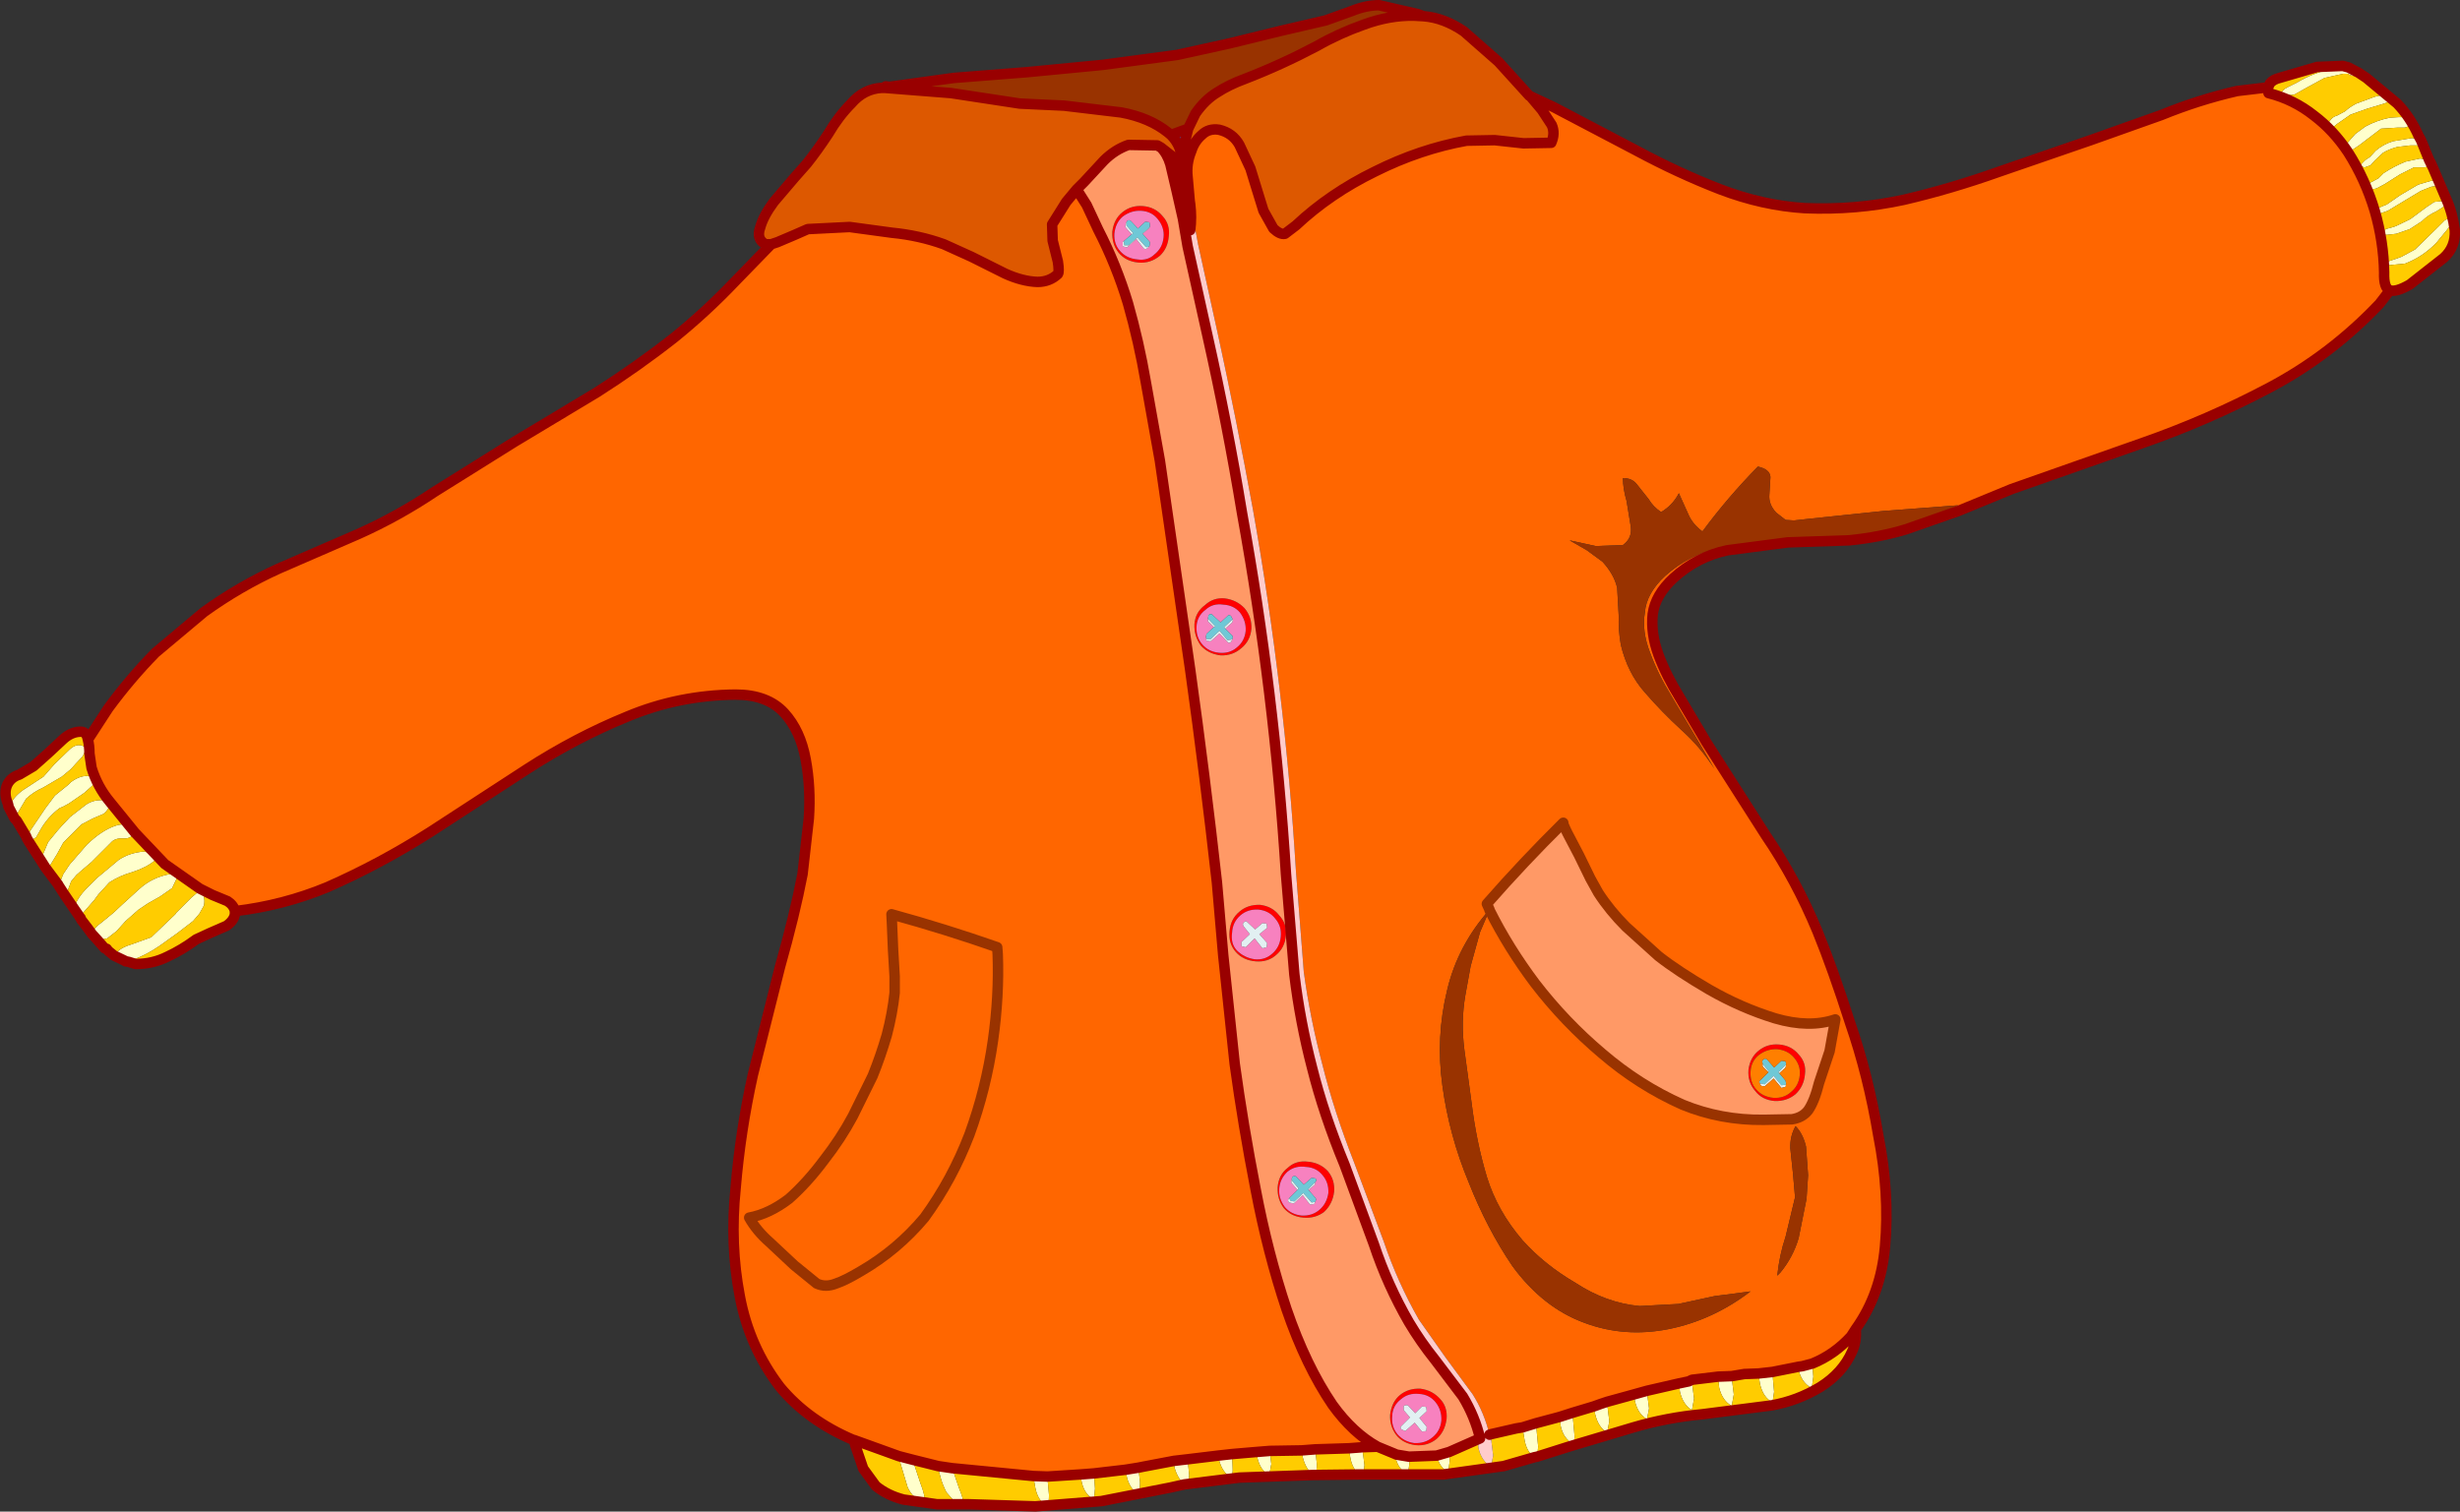 <?xml version="1.0" encoding="UTF-8" standalone="no"?>
<svg xmlns:xlink="http://www.w3.org/1999/xlink" height="144.5px" width="235.1px" xmlns="http://www.w3.org/2000/svg">
  <rect width="100%" height="100%" fill="#333333" stroke="none"/>
  <g transform="matrix(1.0, 0.0, 0.0, 1.0, 126.75, 68.05)">
    <path d="M18.75 68.4 L20.05 68.0 20.1 68.65 20.25 70.25 20.15 71.2 19.9 71.25 20.15 71.2 20.1 71.3 19.9 71.25 Q19.15 70.75 18.95 69.6 L18.75 68.4 M22.3 67.4 L23.55 67.0 23.55 67.25 23.7 68.9 Q23.8 69.65 23.55 69.95 22.65 69.45 22.4 68.25 L22.3 67.4 M25.55 66.4 L26.25 66.15 26.85 65.95 26.85 66.2 27.05 67.8 26.85 68.9 Q26.0 68.4 25.7 67.15 L25.55 66.4 M29.4 65.25 L30.65 64.9 30.65 65.0 30.85 66.6 30.65 67.6 Q29.8 67.15 29.5 65.9 L29.4 65.25 M33.7 64.2 L34.65 64.0 34.95 63.85 34.95 64.05 35.15 65.65 34.95 66.75 Q34.1 66.25 33.8 65.0 L33.7 64.2 M37.45 63.55 L38.75 63.5 38.75 63.65 38.95 65.25 38.75 66.35 Q37.85 65.85 37.55 64.6 L37.45 63.55 M41.3 63.25 L42.65 63.1 42.65 63.3 42.8 65.0 42.65 66.0 Q41.75 65.55 41.45 64.25 L41.3 63.25 M45.15 62.6 L45.5 62.55 46.45 62.3 46.55 63.55 46.4 64.65 Q45.45 64.15 45.15 62.95 L45.15 62.6 M105.55 -52.45 L105.4 -52.15 104.95 -52.05 103.95 -52.05 102.65 -51.4 101.15 -50.45 100.4 -50.05 Q100.0 -49.9 99.55 -50.05 L99.55 -50.4 Q99.7 -50.6 99.8 -50.6 L100.55 -51.0 101.05 -51.5 Q102.05 -52.15 103.15 -52.6 L104.55 -52.9 105.15 -52.8 105.4 -52.75 105.55 -52.45 105.4 -52.75 105.55 -52.55 105.55 -52.5 105.55 -52.45 M104.75 -54.35 L104.55 -54.15 103.6 -54.15 102.35 -54.0 Q101.6 -53.8 101.0 -53.45 L100.2 -52.7 99.8 -52.25 99.25 -52.05 Q98.85 -52.1 98.95 -52.4 L99.3 -52.75 99.75 -53.05 100.3 -53.65 Q101.0 -54.25 101.95 -54.55 L103.75 -54.85 104.6 -54.7 104.75 -54.35 104.6 -54.7 104.65 -54.65 104.75 -54.35 M98.65 -61.1 L98.65 -61.0 Q98.45 -60.75 98.15 -60.8 97.8 -60.85 97.65 -61.0 L97.2 -61.0 95.4 -60.6 93.75 -59.7 92.5 -59.0 91.35 -58.9 91.15 -59.0 Q91.35 -59.45 91.85 -59.7 L92.75 -60.15 Q94.35 -61.1 96.2 -61.5 L97.05 -61.6 97.7 -61.6 98.3 -61.5 98.65 -61.1 97.7 -61.6 98.65 -61.1 M101.05 -59.0 Q101.6 -59.05 101.8 -58.65 L101.6 -58.35 101.1 -58.15 99.45 -57.65 97.9 -57.1 96.6 -56.2 96.3 -55.95 95.9 -55.85 95.8 -55.9 Q95.7 -56.3 95.95 -56.55 96.2 -56.9 96.6 -57.0 L97.35 -57.4 Q97.85 -57.85 98.45 -58.15 L100.2 -58.8 101.05 -59.0 M100.8 -55.75 L99.95 -55.1 98.7 -54.15 97.95 -53.65 Q97.3 -54.0 97.6 -54.4 L98.35 -55.25 99.3 -55.95 Q100.4 -56.55 101.65 -56.8 L102.45 -56.85 103.0 -56.85 103.5 -56.7 103.55 -56.15 Q103.4 -55.9 103.05 -55.85 L102.4 -55.85 100.8 -55.75 M106.8 -48.85 Q107.2 -48.6 106.8 -48.3 L106.1 -47.85 Q105.3 -47.5 104.7 -46.9 L103.55 -46.15 102.25 -45.7 101.35 -45.6 Q100.95 -45.6 100.95 -45.75 L101.25 -46.15 101.8 -46.3 102.25 -46.45 103.6 -47.1 105.15 -48.25 105.9 -48.75 106.8 -48.85 M104.6 -49.8 L101.45 -47.9 100.75 -47.65 Q100.3 -47.65 100.4 -48.05 L100.85 -48.3 101.35 -48.5 102.65 -49.4 104.35 -50.4 105.7 -50.8 106.1 -50.65 106.25 -50.45 105.95 -50.25 105.6 -50.2 104.6 -49.8 M106.7 -46.8 Q107.0 -47.15 107.35 -47.15 L107.6 -46.7 107.0 -45.95 106.1 -44.85 Q104.8 -43.5 103.1 -42.85 L101.55 -42.7 101.3 -42.9 101.6 -43.1 102.2 -43.3 102.75 -43.5 104.05 -44.2 106.1 -46.2 106.7 -46.8 M3.55 72.9 L3.45 73.1 3.2 72.9 3.55 72.9 3.2 72.9 Q2.5 72.4 2.3 71.3 L2.15 70.4 3.45 70.3 3.45 70.4 3.65 72.0 3.55 72.9 M-1.05 72.95 L-1.1 72.95 -1.2 72.95 -1.05 72.95 -1.2 72.95 Q-1.95 72.45 -2.25 71.25 L-2.35 70.6 -1.05 70.5 -0.9 71.9 Q-0.9 72.65 -1.05 72.95 M-13.15 73.8 L-13.25 74.05 -13.55 73.85 -13.15 73.8 -13.55 73.85 Q-14.2 73.3 -14.5 72.25 L-14.55 71.6 -13.25 71.45 -13.1 72.95 -13.15 73.8 M-34.65 75.75 L-34.7 76.05 -35.3 75.75 -34.65 75.75 -35.3 75.75 -36.3 74.6 Q-36.9 73.45 -37.1 72.1 L-35.75 72.3 -35.1 74.2 Q-34.7 75.15 -34.65 75.75 M-114.7 23.85 L-114.75 23.85 Q-115.45 23.9 -115.85 23.3 -115.4 22.6 -114.25 22.25 L-112.3 21.55 -110.0 19.35 -109.9 19.2 -108.45 17.75 -107.8 17.2 -107.75 17.2 Q-107.7 17.2 -107.6 17.3 -107.1 17.5 -107.25 18.5 L-107.7 19.3 -108.3 20.0 -109.8 21.15 -111.55 22.4 Q-112.8 23.25 -114.05 23.7 L-114.7 23.85 -115.85 23.3 -114.7 23.85 M-117.4 21.85 L-117.55 21.85 Q-118.0 21.75 -117.95 21.25 L-117.95 21.1 Q-117.75 20.65 -117.0 20.1 L-115.9 19.2 -115.1 18.45 -113.45 16.95 Q-112.2 15.8 -110.45 15.5 -109.8 15.4 -109.85 15.9 L-110.3 16.85 -111.45 17.65 -112.6 18.3 -113.5 18.9 -114.75 20.0 -115.6 20.95 -116.5 21.65 -117.4 21.85 -117.95 21.25 -117.4 21.85 M-119.15 19.6 L-119.2 19.6 -119.65 18.85 -119.55 18.4 Q-119.25 17.7 -118.55 16.95 L-118.4 16.8 -117.5 15.9 -115.4 14.15 Q-114.35 13.45 -112.95 13.35 -112.25 13.5 -111.95 14.2 -112.7 14.85 -114.05 15.3 -115.3 15.65 -116.3 16.3 L-117.35 17.45 -117.75 18.0 -119.15 19.6 -119.2 19.5 -119.65 18.85 -119.2 19.5 -119.15 19.6 M-120.6 17.45 L-121.0 17.4 Q-121.3 17.15 -121.15 16.6 L-120.7 15.5 -120.1 14.6 -118.45 12.7 Q-117.05 11.35 -115.75 10.9 -114.4 10.4 -114.0 11.75 -114.4 12.15 -114.95 12.1 -115.6 12.05 -116.0 12.35 L-117.0 13.35 -118.0 14.35 -119.0 15.2 -119.45 15.6 -119.95 16.2 -120.3 17.15 -120.6 17.45 -121.15 16.6 -120.6 17.45 M-122.4 14.9 Q-122.7 15.05 -122.75 14.8 L-122.75 14.35 -122.7 13.75 -122.15 12.45 -121.25 11.35 -120.85 10.9 -120.05 10.05 -118.5 8.85 Q-117.8 8.4 -117.0 8.45 L-117.25 8.45 Q-116.3 8.35 -116.3 8.85 -116.3 9.3 -116.85 9.75 L-117.9 10.2 -118.95 10.75 -120.65 12.45 -120.7 12.5 -121.3 13.6 -121.95 14.65 -122.4 14.9 -122.75 14.35 -122.4 14.9 M-124.0 12.4 L-124.2 12.05 -123.85 11.35 -122.4 9.2 -121.5 8.0 -120.2 6.95 -119.95 6.7 Q-119.0 6.0 -118.1 6.15 -117.45 6.4 -117.75 6.9 L-118.7 7.75 -120.15 8.75 -120.7 9.05 -121.05 9.2 Q-122.2 10.05 -122.9 11.3 L-123.3 12.0 -123.95 12.4 -124.0 12.4 M-125.35 10.2 L-125.5 10.4 Q-126.15 9.7 -125.95 9.05 L-125.35 10.2 -125.95 9.05 -125.95 8.95 -125.7 8.7 Q-125.2 7.85 -124.2 7.25 L-122.6 6.2 -121.55 5.0 -120.1 3.6 Q-119.4 2.95 -118.75 3.3 L-118.7 3.3 Q-118.45 3.6 -118.85 4.25 L-119.55 5.0 -119.95 5.45 -120.85 6.2 -122.65 7.25 Q-123.55 7.65 -124.25 8.3 L-124.9 9.4 -125.35 10.2 M10.55 71.1 L11.75 70.75 11.8 71.6 11.65 72.7 Q10.8 72.2 10.55 71.1 M7.9 71.2 L7.95 71.85 7.8 72.9 Q6.85 72.4 6.6 71.2 L6.6 70.95 6.7 71.0 7.9 71.2 M-5.4 70.65 L-5.25 71.9 -5.45 72.95 Q-6.3 72.55 -6.6 71.25 L-6.65 70.75 -5.4 70.65 M-9.0 70.95 L-8.95 72.15 Q-8.9 72.9 -9.1 73.2 -9.95 72.7 -10.25 71.5 L-10.35 71.1 -9.0 70.95 M-17.95 72.25 L-17.8 73.65 Q-17.8 74.4 -17.95 74.75 -18.85 74.25 -19.1 72.95 L-19.2 72.45 -17.95 72.25 M-22.2 72.8 L-22.1 74.25 -22.2 75.3 Q-23.15 74.8 -23.4 73.5 L-23.5 72.9 -22.2 72.8 M-26.65 73.1 L-26.65 73.2 -26.5 74.85 Q-26.5 75.6 -26.65 75.95 -27.55 75.45 -27.8 74.2 L-28.0 73.05 -26.65 73.1 M-39.5 71.5 L-39.5 71.6 -38.8 73.7 Q-38.3 74.95 -38.4 75.55 -39.45 75.3 -40.0 74.15 L-40.75 71.65 -40.85 71.15 -39.5 71.5" fill="#ffffcc" fill-rule="evenodd" stroke="none"/>
    <path d="M101.65 -40.3 Q101.05 -40.5 101.1 -42.0 101.05 -44.95 100.2 -47.9 99.3 -50.9 97.65 -53.5 96.25 -55.6 94.4 -57.0 92.45 -58.55 90.05 -59.15 L90.0 -59.7 90.2 -60.1 Q90.5 -60.45 91.1 -60.6 L94.7 -61.65 97.15 -61.75 97.7 -61.6 97.05 -61.6 96.2 -61.5 Q94.35 -61.1 92.75 -60.15 L91.85 -59.7 Q91.35 -59.45 91.15 -59.0 L91.35 -58.9 92.5 -59.0 93.75 -59.7 95.4 -60.6 97.2 -61.0 97.65 -61.0 Q97.8 -60.85 98.15 -60.8 98.45 -60.75 98.65 -61.0 L98.65 -61.1 99.4 -60.6 102.35 -58.15 Q103.6 -56.85 104.4 -55.05 L104.6 -54.7 103.75 -54.85 101.95 -54.55 Q101.0 -54.25 100.3 -53.65 L99.75 -53.05 99.3 -52.75 98.95 -52.4 Q98.85 -52.1 99.25 -52.05 L99.8 -52.25 100.2 -52.7 101.0 -53.45 Q101.6 -53.8 102.35 -54.0 L103.6 -54.15 104.55 -54.15 104.75 -54.35 105.4 -52.75 105.15 -52.8 104.55 -52.9 103.15 -52.6 Q102.05 -52.15 101.05 -51.5 L100.55 -51.0 99.8 -50.6 Q99.7 -50.6 99.55 -50.4 L99.55 -50.05 Q100.0 -49.9 100.4 -50.05 L101.15 -50.45 102.65 -51.4 103.95 -52.05 104.95 -52.05 105.4 -52.15 105.55 -52.45 105.75 -52.05 105.55 -52.45 105.55 -52.5 105.75 -52.05 107.05 -49.0 Q107.65 -47.65 107.85 -46.05 107.95 -44.45 106.8 -43.4 L103.55 -40.85 Q102.25 -40.1 101.65 -40.3 M15.75 69.05 L18.15 68.5 18.75 68.4 18.95 69.6 Q19.15 70.75 19.9 71.25 L16.95 72.1 11.2 72.9 5.4 72.9 3.55 72.9 3.65 72.0 3.45 70.4 3.45 70.3 4.9 70.25 6.6 70.95 6.6 71.2 Q6.85 72.4 7.8 72.9 L7.95 71.85 7.9 71.2 10.55 71.1 Q10.8 72.2 11.65 72.7 L11.8 71.6 11.75 70.75 Q13.1 70.5 14.5 69.75 L14.55 70.4 Q14.85 71.65 15.75 72.15 L15.95 71.1 15.75 69.45 15.75 69.05 M20.05 68.0 L22.3 67.4 22.4 68.25 Q22.65 69.45 23.55 69.95 23.8 69.65 23.7 68.9 L23.55 67.25 23.55 67.0 25.55 66.4 25.7 67.15 Q26.0 68.4 26.85 68.9 L27.05 67.8 26.85 66.2 26.85 65.95 29.4 65.25 29.5 65.9 Q29.8 67.15 30.65 67.6 L30.85 66.6 30.65 65.0 30.65 64.9 33.7 64.2 33.8 65.0 Q34.1 66.25 34.95 66.75 L35.15 65.65 34.95 64.05 34.95 63.85 37.45 63.55 37.55 64.6 Q37.85 65.85 38.75 66.35 L38.95 65.25 38.75 63.65 38.75 63.5 39.95 63.3 41.3 63.25 41.45 64.25 Q41.75 65.55 42.65 66.0 L42.8 65.0 42.65 63.3 42.65 63.1 45.15 62.6 45.15 62.95 Q45.45 64.15 46.4 64.65 L46.55 63.55 46.45 62.3 Q48.55 61.45 50.15 59.7 L50.6 59.0 Q50.7 60.2 50.25 61.15 49.35 63.2 47.2 64.55 45.05 65.85 42.55 66.3 L35.9 67.15 Q32.6 67.45 29.35 68.4 L23.15 70.25 20.15 71.2 20.25 70.25 20.1 68.65 20.05 68.0 M101.05 -59.0 L100.2 -58.8 98.45 -58.15 Q97.85 -57.85 97.35 -57.4 L96.6 -57.0 Q96.2 -56.9 95.95 -56.55 95.7 -56.3 95.8 -55.9 L95.9 -55.85 96.3 -55.95 96.6 -56.2 97.9 -57.1 99.45 -57.65 101.1 -58.15 101.6 -58.35 101.8 -58.65 Q101.6 -59.05 101.05 -59.0 M100.8 -55.75 L102.4 -55.85 103.05 -55.85 Q103.4 -55.9 103.55 -56.15 L103.5 -56.7 103.0 -56.85 102.45 -56.85 101.65 -56.8 Q100.4 -56.55 99.3 -55.95 L98.35 -55.25 97.6 -54.4 Q97.3 -54.0 97.95 -53.65 L98.7 -54.15 99.95 -55.1 100.8 -55.75 M106.7 -46.8 L106.1 -46.2 104.05 -44.2 102.75 -43.5 102.2 -43.3 101.6 -43.1 101.3 -42.9 101.55 -42.7 103.1 -42.85 Q104.8 -43.5 106.1 -44.85 L107.0 -45.95 107.6 -46.7 107.35 -47.15 Q107.0 -47.15 106.7 -46.8 M104.6 -49.8 L105.6 -50.2 105.95 -50.25 106.25 -50.45 106.1 -50.65 105.7 -50.8 104.35 -50.4 102.65 -49.4 101.35 -48.5 100.85 -48.3 100.4 -48.05 Q100.3 -47.65 100.75 -47.65 L101.45 -47.9 104.6 -49.8 M106.8 -48.85 L105.9 -48.75 105.15 -48.25 103.6 -47.1 102.25 -46.45 101.8 -46.3 101.25 -46.15 100.95 -45.75 Q100.95 -45.6 101.35 -45.6 L102.25 -45.7 103.55 -46.15 104.7 -46.9 Q105.3 -47.5 106.1 -47.85 L106.8 -48.3 Q107.2 -48.6 106.8 -48.85 M3.2 72.9 L-1.05 72.95 Q-0.9 72.65 -0.9 71.9 L-1.05 70.5 2.15 70.4 2.3 71.3 Q2.5 72.4 3.2 72.9 M-1.2 72.95 L-8.3 73.2 -13.15 73.8 -13.1 72.95 -13.25 71.45 -10.35 71.1 -10.25 71.5 Q-9.95 72.7 -9.1 73.2 -8.9 72.9 -8.95 72.15 L-9.0 70.95 -6.65 70.75 -6.6 71.25 Q-6.3 72.55 -5.45 72.95 L-5.25 71.9 -5.4 70.65 -2.35 70.6 -2.25 71.25 Q-1.95 72.45 -1.2 72.95 M-13.55 73.85 L-14.9 74.15 -21.5 75.45 -27.8 75.95 -34.15 75.75 -34.65 75.75 Q-34.7 75.15 -35.1 74.2 L-35.75 72.3 -28.0 73.05 -27.8 74.2 Q-27.55 75.45 -26.65 75.95 -26.5 75.6 -26.5 74.85 L-26.65 73.2 -26.65 73.1 -25.85 73.05 -23.5 72.9 -23.4 73.5 Q-23.15 74.8 -22.2 75.3 L-22.1 74.25 -22.2 72.8 -19.2 72.45 -19.1 72.95 Q-18.85 74.25 -17.95 74.75 -17.8 74.4 -17.8 73.65 L-17.95 72.25 -17.45 72.15 -14.55 71.6 -14.5 72.25 Q-14.2 73.3 -13.55 73.85 M-35.3 75.75 L-37.2 75.75 -40.4 75.3 Q-41.95 74.9 -43.05 74.0 L-44.25 72.35 -45.0 70.15 -45.15 69.6 -40.85 71.15 -40.75 71.65 -40.0 74.15 Q-39.45 75.3 -38.4 75.55 -38.3 74.95 -38.8 73.7 L-39.5 71.6 -39.5 71.5 -37.1 72.1 Q-36.9 73.45 -36.3 74.6 L-35.3 75.75 M-104.3 19.05 L-104.3 19.1 -104.3 19.35 Q-104.4 19.95 -105.1 20.45 L-106.7 21.15 -108.0 21.75 Q-109.35 22.75 -110.75 23.4 -112.15 24.1 -113.75 24.1 L-113.8 24.1 -114.45 23.9 -114.7 23.85 -114.05 23.7 Q-112.8 23.25 -111.55 22.4 L-109.8 21.15 -108.3 20.0 -107.7 19.3 -107.25 18.5 Q-107.1 17.5 -107.6 17.3 -107.7 17.2 -107.75 17.2 L-107.8 17.2 -108.45 17.75 -109.9 19.2 -110.0 19.35 -112.3 21.55 -114.25 22.25 Q-115.4 22.6 -115.85 23.3 L-116.4 22.85 -116.55 22.65 -116.75 22.6 -117.4 21.85 -116.5 21.65 -115.6 20.95 -114.75 20.0 -113.5 18.9 -112.6 18.3 -111.45 17.65 -110.3 16.85 -109.85 15.9 Q-109.8 15.4 -110.45 15.5 -112.2 15.8 -113.45 16.95 L-115.1 18.45 -115.9 19.2 -117.0 20.1 Q-117.75 20.65 -117.95 21.1 L-117.95 21.25 -118.35 20.7 -119.0 19.85 -119.05 19.7 -119.15 19.6 -117.75 18.0 -117.35 17.45 -116.3 16.3 Q-115.3 15.65 -114.05 15.3 -112.7 14.85 -111.95 14.2 -112.25 13.5 -112.95 13.35 -114.35 13.45 -115.4 14.15 L-117.5 15.9 -118.4 16.8 -118.55 16.95 Q-119.25 17.7 -119.55 18.4 L-119.65 18.85 -120.6 17.45 -120.3 17.15 -119.95 16.2 -119.45 15.6 -119.0 15.2 -118.0 14.35 -117.0 13.35 -116.0 12.35 Q-115.6 12.05 -114.95 12.1 -114.4 12.15 -114.0 11.75 -114.4 10.4 -115.75 10.9 -117.05 11.35 -118.45 12.7 L-120.1 14.6 -120.7 15.5 -121.15 16.6 -121.2 16.5 -122.4 14.9 -121.95 14.65 -121.3 13.6 -120.7 12.5 -120.65 12.45 -118.95 10.75 -117.9 10.2 -116.85 9.75 Q-116.3 9.3 -116.3 8.85 -116.3 8.35 -117.25 8.45 L-117.0 8.45 Q-117.8 8.4 -118.5 8.85 L-120.05 10.05 -120.85 10.9 -121.25 11.35 -122.15 12.45 -122.7 13.75 -122.75 14.35 -124.0 12.4 -123.95 12.4 -123.3 12.0 -122.9 11.3 Q-122.2 10.05 -121.05 9.2 L-120.7 9.05 -120.15 8.75 -118.7 7.75 -117.75 6.9 Q-117.45 6.4 -118.1 6.15 -119.0 6.0 -119.95 6.7 L-120.2 6.95 -121.5 8.0 -122.4 9.2 -123.85 11.35 -124.2 12.05 -124.25 11.9 -125.15 10.4 -125.35 10.2 -124.9 9.4 -124.25 8.3 Q-123.55 7.65 -122.65 7.25 L-120.85 6.2 -119.95 5.45 -119.55 5.0 -118.85 4.25 Q-118.45 3.6 -118.7 3.3 L-118.75 3.3 Q-119.4 2.95 -120.1 3.6 L-121.55 5.0 -122.6 6.2 -124.2 7.25 Q-125.2 7.85 -125.7 8.7 L-125.95 8.95 -126.0 8.75 -126.05 8.65 Q-126.4 7.7 -126.05 6.95 -125.7 6.25 -124.9 6.0 L-123.55 5.2 -122.2 4.0 -120.75 2.65 Q-120.0 1.95 -119.15 1.9 -118.55 1.85 -118.4 2.45 L-118.35 2.65 Q-118.2 3.25 -118.2 4.0 L-118.0 5.35 Q-117.45 7.15 -116.25 8.6 L-113.85 11.55 -111.0 14.55 -107.65 16.9 -106.45 17.5 -105.0 18.1 Q-104.4 18.5 -104.3 19.05" fill="#ffcc00" fill-rule="evenodd" stroke="none"/>
    <path d="M-14.85 -55.15 L-13.2 -55.75 -13.7 -53.7 -13.75 -52.5 Q-13.8 -54.1 -14.85 -55.15 M-13.75 -52.0 L-13.75 -51.6 -13.8 -51.8 -13.75 -52.0" fill="#3a5aa7" fill-rule="evenodd" stroke="none"/>
    <path d="M44.7 33.05 Q44.1 32.35 43.1 32.25 42.15 32.2 41.35 32.8 40.6 33.4 40.55 34.4 40.5 35.45 41.1 36.1 41.7 36.8 42.75 36.9 43.75 36.95 44.4 36.35 45.15 35.75 45.25 34.75 45.35 33.8 44.7 33.05 M45.15 32.75 Q45.9 33.55 45.75 34.65 45.65 35.8 44.85 36.55 44.0 37.25 42.85 37.2 41.65 37.1 41.0 36.25 40.25 35.4 40.35 34.2 40.5 33.05 41.3 32.4 42.15 31.7 43.3 31.8 44.45 31.9 45.15 32.75 M8.85 65.2 Q7.85 65.1 7.15 65.7 6.35 66.3 6.3 67.3 6.2 68.3 6.8 69.05 7.4 69.75 8.4 69.9 9.45 69.95 10.15 69.35 10.9 68.75 11.0 67.75 11.05 66.75 10.45 66.0 9.85 65.25 8.85 65.2 M9.0 64.7 Q10.15 64.85 10.9 65.7 11.6 66.45 11.5 67.6 11.35 68.8 10.55 69.5 9.7 70.2 8.55 70.1 7.35 69.95 6.7 69.15 6.05 68.3 6.1 67.2 6.25 65.95 7.05 65.3 7.85 64.65 9.0 64.7 M-16.1 -47.1 Q-16.7 -47.85 -17.7 -47.9 -18.65 -47.95 -19.45 -47.35 -20.15 -46.75 -20.25 -45.7 -20.3 -44.7 -19.7 -44.05 -19.1 -43.35 -18.05 -43.25 -17.05 -43.1 -16.4 -43.75 -15.65 -44.35 -15.55 -45.35 -15.45 -46.3 -16.1 -47.1 M-19.5 -47.75 Q-18.65 -48.45 -17.5 -48.35 -16.35 -48.25 -15.65 -47.4 -14.9 -46.6 -15.05 -45.45 -15.15 -44.3 -15.9 -43.6 -16.8 -42.85 -17.95 -42.95 -19.15 -43.05 -19.85 -43.9 -20.5 -44.7 -20.45 -45.9 -20.3 -47.1 -19.5 -47.75 M-11.55 -9.75 Q-12.35 -9.15 -12.4 -8.15 -12.45 -7.15 -11.85 -6.45 -11.25 -5.75 -10.25 -5.65 -9.25 -5.55 -8.55 -6.15 -7.8 -6.75 -7.7 -7.75 -7.65 -8.7 -8.25 -9.5 -8.85 -10.2 -9.85 -10.25 -10.85 -10.4 -11.55 -9.75 M-11.6 -10.2 Q-10.8 -10.95 -9.7 -10.85 -8.55 -10.7 -7.8 -9.9 -7.1 -9.05 -7.15 -7.95 -7.25 -6.8 -8.1 -6.1 -8.95 -5.35 -10.1 -5.4 -11.3 -5.55 -12.0 -6.35 -12.65 -7.25 -12.6 -8.4 -12.5 -9.55 -11.6 -10.2 M-6.5 18.9 Q-7.5 18.85 -8.2 19.45 -8.95 20.1 -9.0 21.1 -9.15 22.15 -8.55 22.8 -7.85 23.5 -6.85 23.65 -5.85 23.75 -5.15 23.1 -4.45 22.5 -4.35 21.5 -4.25 20.5 -4.85 19.8 -5.45 19.0 -6.5 18.9 M-6.3 18.45 Q-5.15 18.6 -4.5 19.45 -3.75 20.25 -3.85 21.35 -3.95 22.55 -4.8 23.25 -5.6 23.95 -6.75 23.85 -7.95 23.75 -8.65 22.95 -9.35 22.15 -9.25 21.0 -9.15 19.8 -8.3 19.1 -7.5 18.4 -6.3 18.45 M0.15 43.9 Q0.85 44.75 0.75 45.9 0.6 47.05 -0.2 47.8 -1.05 48.45 -2.2 48.35 -3.35 48.25 -4.05 47.45 -4.7 46.6 -4.65 45.45 -4.55 44.25 -3.7 43.6 -2.9 42.85 -1.75 43.0 -0.6 43.1 0.15 43.9 M-3.7 43.95 Q-4.45 44.65 -4.5 45.65 -4.55 46.55 -3.95 47.35 -3.35 48.05 -2.35 48.15 -1.35 48.2 -0.65 47.6 0.05 47.0 0.2 46.0 0.25 45.0 -0.35 44.3 -0.95 43.55 -1.95 43.5 -2.95 43.35 -3.7 43.95" fill="#ff0000" fill-rule="evenodd" stroke="none"/>
    <path d="M8.85 65.2 Q9.85 65.25 10.45 66.0 11.05 66.75 11.0 67.75 10.9 68.75 10.15 69.35 9.45 69.95 8.4 69.9 7.4 69.75 6.8 69.05 6.2 68.3 6.3 67.3 6.35 66.3 7.15 65.7 7.85 65.1 8.85 65.2 M7.4 66.35 L7.4 66.75 8.0 67.45 7.2 68.25 Q7.0 68.4 7.2 68.6 L7.55 68.75 8.45 67.95 9.15 68.8 9.55 68.75 9.6 68.35 8.9 67.5 9.6 66.85 9.55 66.45 9.15 66.4 8.5 67.05 7.85 66.35 Q7.7 66.2 7.4 66.35 M-18.6 -45.65 L-19.35 -45.0 -19.45 -44.9 -19.45 -44.5 -19.05 -44.4 -18.15 -45.2 -17.45 -44.3 Q-17.25 -44.15 -17.0 -44.4 L-16.95 -44.5 -16.9 -44.5 -16.85 -44.9 -17.55 -45.7 -16.95 -46.2 -16.9 -46.3 -16.85 -46.45 -16.9 -46.8 -17.3 -46.85 -18.0 -46.2 -18.65 -46.9 Q-18.85 -47.1 -19.05 -46.9 L-19.1 -46.8 -19.15 -46.75 -19.2 -46.35 -18.6 -45.65 M-16.1 -47.1 Q-15.45 -46.3 -15.55 -45.35 -15.65 -44.35 -16.4 -43.75 -17.05 -43.1 -18.05 -43.25 -19.1 -43.35 -19.7 -44.05 -20.3 -44.7 -20.25 -45.7 -20.15 -46.75 -19.45 -47.35 -18.65 -47.95 -17.7 -47.9 -16.7 -47.85 -16.1 -47.1 M-8.95 -8.85 L-9.1 -9.15 Q-9.3 -9.35 -9.45 -9.15 L-10.1 -8.55 -10.85 -9.25 Q-11.0 -9.45 -11.25 -9.25 L-11.3 -8.95 -11.3 -8.65 -10.75 -8.1 -11.45 -7.45 -11.5 -7.15 -11.45 -6.8 -11.05 -6.75 -10.2 -7.5 -9.45 -6.7 Q-9.3 -6.5 -9.1 -6.7 L-8.95 -7.0 Q-8.9 -7.2 -9.0 -7.3 L-9.65 -7.95 -9.0 -8.55 Q-8.9 -8.7 -8.95 -8.85 M-11.55 -9.75 Q-10.85 -10.4 -9.85 -10.25 -8.85 -10.2 -8.25 -9.5 -7.65 -8.7 -7.7 -7.75 -7.8 -6.75 -8.55 -6.15 -9.25 -5.55 -10.25 -5.65 -11.25 -5.75 -11.85 -6.45 -12.45 -7.15 -12.4 -8.15 -12.35 -9.15 -11.55 -9.75 M-6.5 18.9 Q-5.45 19.0 -4.85 19.8 -4.25 20.5 -4.35 21.5 -4.45 22.5 -5.15 23.1 -5.85 23.75 -6.85 23.65 -7.85 23.5 -8.55 22.8 -9.15 22.15 -9.0 21.1 -8.95 20.1 -8.2 19.45 -7.5 18.85 -6.5 18.9 M-6.1 20.2 L-6.8 20.8 -7.55 20.1 Q-7.65 19.95 -7.85 20.1 -8.05 20.25 -7.9 20.5 L-7.3 21.25 -8.1 22.0 -8.1 22.4 -7.7 22.5 -6.85 21.65 -6.1 22.6 -5.7 22.5 -5.65 22.1 -6.4 21.25 -5.65 20.65 -5.7 20.25 -6.1 20.2 M-1.05 44.95 Q-0.85 44.75 -1.05 44.6 L-1.4 44.55 -2.15 45.2 -2.85 44.45 Q-3.0 44.3 -3.25 44.45 L-3.3 44.65 -3.35 45.0 -2.75 45.7 -3.4 46.35 -3.55 46.5 Q-3.75 46.7 -3.55 46.9 L-3.1 47.0 -2.25 46.2 -1.55 47.1 -1.15 47.05 -1.05 46.8 Q-0.9 46.6 -1.05 46.45 L-1.7 45.7 -1.1 45.2 -1.05 44.95 M-3.7 43.95 Q-2.95 43.35 -1.95 43.5 -0.95 43.55 -0.35 44.3 0.25 45.0 0.2 46.0 0.05 47.0 -0.65 47.6 -1.35 48.2 -2.35 48.15 -3.35 48.05 -3.95 47.35 -4.55 46.55 -4.5 45.65 -4.45 44.65 -3.7 43.95" fill="#f781bf" fill-rule="evenodd" stroke="none"/>
    <path d="M42.25 34.45 L42.3 34.4 41.7 33.65 41.7 33.6 Q41.6 33.4 41.75 33.25 41.95 33.05 42.15 33.25 L42.8 34.0 43.5 33.35 43.9 33.4 43.95 33.7 43.2 34.45 43.3 34.55 43.9 35.25 43.95 35.55 43.9 35.65 43.5 35.7 42.75 34.8 41.9 35.6 41.55 35.55 41.4 35.45 Q41.35 35.25 41.55 35.15 L42.25 34.45 M-18.6 -45.65 L-18.45 -45.75 -19.1 -46.5 -19.1 -46.8 -19.05 -46.9 Q-18.85 -47.1 -18.65 -46.9 L-18.0 -46.2 -17.3 -46.85 -16.9 -46.8 -16.85 -46.45 -16.9 -46.3 -17.6 -45.7 -17.55 -45.7 -16.85 -44.9 -16.9 -44.5 -16.95 -44.5 Q-17.15 -44.35 -17.3 -44.5 L-18.05 -45.35 -18.9 -44.6 -19.3 -44.6 -19.35 -45.0 -18.6 -45.65 M-11.3 -8.95 L-11.25 -9.25 Q-11.0 -9.45 -10.85 -9.25 L-10.1 -8.55 -9.45 -9.15 Q-9.3 -9.35 -9.1 -9.15 L-8.95 -8.85 -9.0 -8.8 -9.75 -8.1 -9.65 -7.95 -9.0 -7.3 Q-8.9 -7.2 -8.95 -7.0 L-9.1 -6.9 -9.45 -6.85 -10.2 -7.75 -11.05 -6.95 -11.45 -6.95 -11.5 -7.15 -11.45 -7.45 -10.75 -8.1 -10.6 -8.15 -11.3 -8.9 -11.3 -8.95 M-3.3 44.65 L-3.25 44.45 Q-3.0 44.3 -2.85 44.45 L-2.15 45.2 -1.4 44.55 -1.05 44.6 Q-0.85 44.75 -1.05 44.95 L-1.75 45.65 -1.7 45.7 -1.05 46.45 Q-0.9 46.6 -1.05 46.8 L-1.05 46.85 -1.4 46.9 -2.2 46.0 -3.05 46.8 -3.4 46.75 -3.55 46.5 -3.4 46.35 -2.75 45.7 -2.65 45.55 -3.25 44.85 -3.3 44.65" fill="#6fc8d6" fill-rule="evenodd" stroke="none"/>
    <path d="M41.7 33.6 L41.7 33.65 42.3 34.4 42.25 34.45 41.7 33.9 41.7 33.6 M41.4 35.45 L41.55 35.55 41.9 35.6 42.75 34.8 43.5 35.7 43.9 35.65 43.95 35.55 43.9 35.85 43.5 35.95 42.75 35.05 41.9 35.8 41.55 35.75 41.4 35.45 M43.3 34.55 L43.2 34.45 43.95 33.7 43.9 34.0 43.3 34.55 M7.4 66.35 Q7.7 66.2 7.85 66.35 L8.5 67.05 9.15 66.4 9.55 66.45 9.6 66.85 8.9 67.5 9.6 68.35 9.55 68.75 9.15 68.8 8.45 67.95 7.55 68.75 7.2 68.6 Q7.0 68.4 7.2 68.25 L8.0 67.45 7.4 66.75 7.4 66.35 M-19.1 -46.8 L-19.1 -46.5 -18.45 -45.75 -18.6 -45.65 -19.2 -46.35 -19.15 -46.75 -19.1 -46.8 M-19.35 -45.0 L-19.3 -44.6 -18.9 -44.6 -18.05 -45.35 -17.3 -44.5 Q-17.15 -44.35 -16.95 -44.5 L-17.0 -44.4 Q-17.25 -44.15 -17.45 -44.3 L-18.15 -45.2 -19.05 -44.4 -19.45 -44.5 -19.45 -44.9 -19.35 -45.0 M-17.55 -45.7 L-17.6 -45.7 -16.9 -46.3 -16.95 -46.2 -17.55 -45.7 M-11.3 -8.95 L-11.3 -8.9 -10.6 -8.15 -10.75 -8.1 -11.3 -8.65 -11.3 -8.95 M-11.5 -7.15 L-11.45 -6.95 -11.05 -6.95 -10.2 -7.75 -9.45 -6.85 -9.1 -6.9 -8.95 -7.0 -9.1 -6.7 Q-9.3 -6.5 -9.45 -6.7 L-10.2 -7.5 -11.05 -6.75 -11.45 -6.8 -11.5 -7.15 M-9.65 -7.95 L-9.75 -8.1 -9.0 -8.8 -8.95 -8.85 Q-8.9 -8.7 -9.0 -8.55 L-9.65 -7.95 M-6.1 20.2 L-5.7 20.25 -5.65 20.65 -6.4 21.25 -5.65 22.1 -5.7 22.5 -6.1 22.6 -6.85 21.65 -7.7 22.5 -8.1 22.4 -8.1 22.0 -7.3 21.25 -7.9 20.5 Q-8.05 20.25 -7.85 20.1 -7.65 19.95 -7.55 20.1 L-6.8 20.8 -6.1 20.2 M-3.3 44.65 L-3.25 44.85 -2.65 45.55 -2.75 45.7 -3.35 45.0 -3.3 44.65 M-3.55 46.5 L-3.4 46.75 -3.05 46.8 -2.2 46.0 -1.4 46.9 -1.05 46.85 -1.05 46.8 -1.15 47.05 -1.55 47.1 -2.25 46.2 -3.1 47.0 -3.55 46.9 Q-3.75 46.7 -3.55 46.5 M-1.7 45.7 L-1.75 45.65 -1.05 44.95 -1.1 45.2 -1.7 45.7" fill="#e2f0f2" fill-rule="evenodd" stroke="none"/>
    <path d="M41.7 33.6 L41.7 33.9 42.25 34.45 41.55 35.15 Q41.35 35.25 41.4 35.45 L41.55 35.75 41.9 35.8 42.75 35.05 43.5 35.95 43.9 35.85 43.95 35.55 43.9 35.25 43.3 34.55 43.9 34.0 43.95 33.7 43.9 33.4 43.5 33.35 42.8 34.0 42.15 33.25 Q41.95 33.05 41.75 33.25 41.6 33.4 41.7 33.6 M44.7 33.05 Q45.35 33.8 45.25 34.75 45.15 35.75 44.4 36.35 43.75 36.95 42.75 36.9 41.7 36.8 41.1 36.1 40.5 35.45 40.55 34.4 40.6 33.4 41.35 32.8 42.15 32.2 43.1 32.25 44.1 32.35 44.7 33.05" fill="#ff7f00" fill-rule="evenodd" stroke="none"/>
    <path d="M90.0 -59.7 L90.05 -59.15 Q92.45 -58.55 94.4 -57.0 96.25 -55.6 97.65 -53.5 99.3 -50.9 100.2 -47.9 101.05 -44.95 101.1 -42.0 101.05 -40.5 101.65 -40.3 L100.65 -39.0 Q96.0 -34.1 90.15 -31.0 84.3 -27.9 78.0 -25.7 L65.5 -21.3 60.4 -19.2 55.4 -17.45 Q52.95 -16.7 50.0 -16.4 L44.1 -16.2 38.35 -15.45 Q35.45 -14.85 33.2 -12.8 31.45 -11.2 31.2 -9.35 31.0 -7.5 31.75 -5.45 32.5 -3.45 33.8 -1.35 L36.35 2.95 42.0 11.8 Q44.9 16.05 46.95 21.0 48.4 24.55 50.05 29.7 51.8 34.75 52.75 40.45 53.85 46.0 53.4 51.1 53.0 55.65 50.6 59.0 L50.15 59.7 Q48.55 61.45 46.45 62.3 L45.5 62.55 45.15 62.6 42.65 63.1 41.3 63.25 39.95 63.3 38.75 63.5 37.45 63.55 34.95 63.85 34.65 64.0 33.7 64.2 30.65 64.9 29.4 65.25 26.85 65.95 26.25 66.15 25.55 66.4 23.55 67.0 22.3 67.4 20.05 68.0 18.75 68.4 18.15 68.5 15.75 69.05 15.6 69.1 Q15.1 67.0 14.0 65.25 L11.35 61.65 8.85 58.1 Q6.8 54.5 5.5 50.65 L2.65 43.05 Q0.75 38.2 -0.35 33.8 -1.55 29.3 -2.15 24.85 L-2.9 15.2 Q-3.95 -2.15 -7.0 -19.3 -8.55 -27.8 -10.4 -36.3 L-12.25 -44.7 -12.75 -47.4 -13.05 -48.85 -13.25 -51.1 Q-13.4 -52.4 -12.9 -53.6 -12.6 -54.55 -11.9 -55.15 -11.25 -55.8 -10.25 -55.65 -8.95 -55.35 -8.3 -54.2 L-7.25 -51.95 -6.65 -50.0 -6.0 -47.9 -5.05 -46.2 Q-4.4 -45.6 -3.95 -45.7 L-2.9 -46.5 Q0.35 -49.55 4.65 -51.65 8.95 -53.8 13.4 -54.6 L16.1 -54.65 18.85 -54.35 21.5 -54.4 Q21.9 -55.3 21.55 -56.1 L20.6 -57.55 19.5 -58.85 19.4 -58.9 21.75 -57.8 29.65 -53.65 Q33.65 -51.5 37.65 -49.95 41.7 -48.4 45.75 -48.15 50.6 -47.95 55.2 -48.95 59.7 -50.0 64.2 -51.6 L73.05 -54.65 79.8 -57.05 Q83.35 -58.5 87.05 -59.35 L90.0 -59.7 M41.25 -23.45 Q38.35 -20.5 35.95 -17.25 35.0 -17.95 34.6 -18.9 L33.7 -20.9 Q33.1 -19.75 32.0 -19.1 31.25 -19.6 30.8 -20.35 L29.65 -21.8 Q29.2 -22.35 28.35 -22.35 28.35 -21.35 28.7 -20.15 L29.1 -17.7 Q29.25 -16.6 28.35 -15.95 L25.75 -15.85 23.25 -16.4 24.9 -15.45 26.4 -14.35 Q27.5 -13.15 27.8 -11.85 L27.95 -9.15 Q27.9 -7.85 28.15 -6.4 28.8 -3.7 30.45 -1.85 32.05 0.0 33.9 1.7 35.75 3.35 37.1 5.45 L35.55 2.8 33.0 -1.5 Q31.7 -3.6 30.95 -5.65 30.15 -7.7 30.45 -9.5 30.6 -11.35 32.4 -13.0 34.65 -15.0 37.45 -15.65 L43.35 -16.4 49.25 -16.6 Q52.4 -16.95 55.1 -17.7 57.75 -18.65 60.4 -19.75 L53.2 -19.2 46.05 -18.45 44.7 -18.3 43.9 -18.35 43.0 -19.05 Q42.25 -19.85 42.35 -20.8 L42.45 -22.45 Q42.4 -23.2 41.25 -23.45 M46.05 44.3 L45.85 41.55 Q45.55 40.3 44.85 39.6 44.3 40.55 44.35 41.75 L44.6 44.1 44.8 46.4 43.9 50.15 Q43.3 51.95 43.1 53.9 L43.4 53.6 Q44.6 52.15 45.15 50.3 L45.9 46.55 46.05 44.3 M15.6 18.95 Q17.4 22.55 19.95 25.95 22.8 29.65 26.35 32.65 29.9 35.7 34.05 37.55 37.7 39.05 41.8 39.0 L44.5 38.95 Q45.5 38.8 46.05 38.1 46.65 37.25 47.1 35.45 L48.1 32.45 48.65 29.4 Q46.15 30.25 42.9 29.3 39.65 28.3 36.6 26.55 33.6 24.8 31.75 23.35 L28.65 20.55 Q27.1 19.0 26.0 17.3 L25.25 15.95 24.15 13.7 23.05 11.6 Q22.6 10.7 22.65 10.6 18.85 14.35 15.35 18.35 L15.6 18.9 Q12.55 22.35 11.55 26.6 10.45 31.1 11.1 35.75 11.75 40.5 13.6 44.95 15.35 49.4 17.8 53.0 20.7 56.95 24.65 58.4 28.5 59.85 32.75 59.0 36.95 58.15 40.55 55.4 L37.1 55.85 33.65 56.6 29.95 56.8 Q26.75 56.5 23.85 54.6 20.85 52.85 18.75 50.5 16.35 47.7 15.35 44.45 14.35 41.1 13.9 37.45 L13.2 32.3 Q12.85 29.6 13.3 27.05 L13.8 24.3 14.7 21.05 15.6 18.95 M-45.15 69.6 L-45.2 69.6 Q-49.55 67.75 -52.2 64.55 -55.15 60.7 -56.05 55.85 -57.0 50.9 -56.45 45.55 -56.0 40.1 -54.8 34.7 L-52.2 24.35 Q-50.8 19.4 -50.05 15.5 L-49.45 10.2 Q-49.25 7.25 -49.75 4.55 -50.25 1.8 -51.8 0.1 -53.4 -1.65 -56.45 -1.65 -61.9 -1.6 -66.8 0.45 -71.7 2.45 -76.35 5.45 L-85.65 11.5 Q-90.45 14.55 -95.45 16.75 -99.65 18.5 -104.3 19.05 -104.4 18.5 -105.0 18.1 L-106.45 17.5 -107.65 16.9 -111.0 14.55 -113.85 11.55 -116.25 8.6 Q-117.45 7.15 -118.0 5.35 L-118.2 4.0 Q-118.2 3.25 -118.35 2.65 L-116.4 -0.35 Q-114.3 -3.2 -111.9 -5.65 L-107.25 -9.55 Q-103.85 -12.0 -100.1 -13.7 L-92.5 -17.0 Q-88.7 -18.7 -85.2 -21.05 L-77.6 -25.8 -69.7 -30.55 Q-65.85 -33.0 -62.35 -35.75 -59.25 -38.25 -56.45 -41.2 L-53.05 -44.7 -52.45 -44.9 -50.8 -45.6 -49.55 -46.15 -45.55 -46.35 -41.5 -45.8 Q-38.9 -45.55 -36.55 -44.7 L-33.9 -43.5 -30.7 -41.9 Q-29.05 -41.15 -27.6 -41.1 -26.45 -41.1 -25.65 -41.85 -25.5 -42.05 -25.65 -43.05 L-26.15 -45.05 -26.2 -46.6 -24.85 -48.75 -23.85 -49.95 -22.9 -48.45 -21.8 -46.1 Q-20.05 -42.7 -18.95 -39.05 -17.9 -35.35 -17.25 -31.55 L-15.9 -24.0 -13.0 -4.0 Q-11.6 6.05 -10.45 16.3 L-9.85 23.25 -8.75 33.65 Q-7.95 39.5 -6.75 45.65 -5.6 51.7 -3.8 57.1 -1.95 62.5 0.6 66.25 2.55 68.95 4.9 70.25 L3.45 70.3 2.15 70.4 -1.05 70.5 -2.35 70.6 -5.4 70.65 -6.65 70.75 -9.0 70.95 -10.35 71.1 -13.25 71.45 -14.55 71.6 -17.45 72.15 -17.95 72.25 -19.2 72.45 -22.2 72.8 -23.5 72.9 -25.85 73.05 -26.65 73.1 -28.0 73.05 -35.75 72.3 -37.1 72.1 -39.5 71.5 -40.85 71.15 -45.15 69.6 M-41.55 19.35 L-41.5 20.35 -41.4 22.75 -41.25 25.3 -41.25 26.85 Q-41.45 28.8 -42.0 30.9 -42.6 32.95 -43.35 34.8 L-45.25 38.65 Q-46.4 40.8 -48.0 42.85 -49.6 45.0 -51.35 46.55 -53.25 48.0 -55.15 48.35 -54.45 49.6 -53.2 50.7 L-50.85 52.9 -48.7 54.65 Q-47.85 55.05 -46.85 54.65 -45.95 54.35 -44.45 53.45 -41.0 51.45 -38.4 48.35 -35.75 44.7 -34.1 40.4 -32.5 36.0 -31.85 31.4 -31.25 27.15 -31.4 23.15 L-31.45 22.5 Q-36.45 20.75 -41.55 19.35 -36.45 20.75 -31.45 22.5 L-31.4 23.15 Q-31.25 27.15 -31.85 31.4 -32.5 36.0 -34.1 40.4 -35.75 44.7 -38.4 48.35 -41.0 51.45 -44.45 53.45 -45.95 54.35 -46.85 54.65 -47.85 55.05 -48.7 54.65 L-50.85 52.9 -53.2 50.7 Q-54.45 49.6 -55.15 48.35 -53.25 48.0 -51.35 46.55 -49.6 45.0 -48.0 42.85 -46.4 40.8 -45.25 38.65 L-43.35 34.8 Q-42.6 32.95 -42.0 30.9 -41.45 28.8 -41.25 26.85 L-41.25 25.3 -41.4 22.75 -41.5 20.35 -41.55 19.35" fill="#ff6600" fill-rule="evenodd" stroke="none"/>
    <path d="M9.3 -66.5 L8.4 -66.55 Q6.05 -66.6 3.6 -65.7 1.2 -64.85 -0.9 -63.65 -4.3 -61.85 -7.8 -60.5 -9.3 -59.95 -10.45 -59.2 -11.6 -58.5 -12.5 -57.2 L-13.2 -55.75 -14.85 -55.15 -15.15 -55.4 Q-16.9 -56.8 -19.6 -57.3 L-25.05 -57.95 -29.3 -58.15 -35.85 -59.15 -42.2 -59.65 -41.75 -59.75 -35.6 -60.6 -28.6 -61.15 -21.35 -61.85 -14.25 -62.8 -9.25 -63.9 -4.35 -65.1 -0.05 -66.1 2.45 -67.0 Q3.8 -67.55 5.05 -67.55 L8.75 -66.7 9.3 -66.5 M41.25 -23.45 Q42.4 -23.2 42.45 -22.45 L42.35 -20.8 Q42.25 -19.85 43.0 -19.05 L43.9 -18.35 44.7 -18.3 46.05 -18.45 53.2 -19.2 60.4 -19.75 Q57.75 -18.65 55.1 -17.7 52.4 -16.95 49.25 -16.6 L43.35 -16.4 37.45 -15.65 Q34.65 -15.0 32.4 -13.0 30.6 -11.35 30.45 -9.5 30.15 -7.7 30.95 -5.65 31.7 -3.6 33.0 -1.5 L35.55 2.8 37.1 5.45 Q35.75 3.35 33.9 1.7 32.05 0.0 30.45 -1.85 28.8 -3.7 28.15 -6.4 27.9 -7.85 27.95 -9.15 L27.8 -11.85 Q27.5 -13.15 26.4 -14.35 L24.9 -15.45 23.25 -16.4 25.75 -15.85 28.35 -15.95 Q29.25 -16.6 29.1 -17.7 L28.7 -20.15 Q28.35 -21.35 28.35 -22.35 29.2 -22.35 29.65 -21.8 L30.8 -20.35 Q31.25 -19.6 32.0 -19.1 33.1 -19.75 33.7 -20.9 L34.6 -18.9 Q35.0 -17.95 35.95 -17.25 38.35 -20.5 41.25 -23.45 M46.05 44.3 L45.9 46.55 45.15 50.3 Q44.6 52.15 43.4 53.6 L43.1 53.9 Q43.3 51.95 43.9 50.15 L44.8 46.4 44.6 44.1 44.35 41.75 Q44.3 40.55 44.85 39.6 45.55 40.3 45.85 41.55 L46.05 44.3 M15.6 18.9 L15.6 18.95 14.7 21.05 13.8 24.3 13.3 27.05 Q12.85 29.6 13.2 32.3 L13.9 37.45 Q14.35 41.1 15.35 44.45 16.35 47.7 18.75 50.5 20.85 52.85 23.85 54.6 26.75 56.5 29.95 56.8 L33.65 56.6 37.1 55.85 40.55 55.4 Q36.95 58.15 32.75 59.0 28.5 59.85 24.65 58.4 20.7 56.95 17.8 53.0 15.35 49.4 13.6 44.95 11.75 40.5 11.1 35.75 10.45 31.1 11.55 26.6 12.55 22.35 15.6 18.9" fill="#993300" fill-rule="evenodd" stroke="none"/>
    <path d="M15.6 18.9 L15.35 18.35 Q18.85 14.35 22.65 10.6 22.6 10.7 23.05 11.6 L24.15 13.7 25.25 15.95 26.0 17.3 Q27.1 19.0 28.65 20.55 L31.75 23.35 Q33.6 24.8 36.6 26.55 39.65 28.3 42.9 29.3 46.15 30.25 48.65 29.4 L48.1 32.45 47.1 35.45 Q46.65 37.25 46.05 38.1 45.5 38.8 44.5 38.95 L41.8 39.0 Q37.7 39.05 34.05 37.55 29.9 35.7 26.35 32.65 22.8 29.65 19.95 25.95 17.4 22.55 15.6 18.95 L15.6 18.9 M-15.8 -53.95 Q-15.2 -53.35 -14.9 -52.35 L-14.3 -49.8 -13.7 -47.15 -13.25 -44.5 -11.35 -35.95 Q-9.45 -27.5 -8.05 -19.0 -4.95 -1.9 -3.85 15.5 L-3.05 25.1 Q-2.5 29.65 -1.35 34.05 -0.25 38.45 1.75 43.3 L4.55 50.9 Q5.85 54.8 7.9 58.35 9.0 60.2 10.4 61.95 L13.05 65.45 Q14.2 67.35 14.7 69.45 L11.75 70.75 10.55 71.1 7.9 71.2 6.7 71.0 6.6 70.95 4.9 70.25 Q2.55 68.95 0.6 66.25 -1.95 62.5 -3.8 57.1 -5.6 51.7 -6.75 45.65 -7.95 39.5 -8.75 33.65 L-9.85 23.25 -10.45 16.3 Q-11.6 6.05 -13.0 -4.0 L-15.9 -24.0 -17.25 -31.55 Q-17.9 -35.35 -18.95 -39.05 -20.05 -42.7 -21.8 -46.1 L-22.9 -48.45 -23.85 -49.95 -23.15 -50.65 -21.25 -52.7 Q-20.2 -53.75 -18.9 -54.2 L-16.15 -54.15 -15.8 -53.95 M45.15 32.75 Q44.45 31.9 43.3 31.8 42.15 31.7 41.3 32.4 40.5 33.05 40.35 34.2 40.25 35.4 41.0 36.25 41.65 37.1 42.85 37.2 44.0 37.25 44.85 36.55 45.65 35.8 45.75 34.65 45.9 33.55 45.15 32.75 M9.0 64.7 Q7.85 64.65 7.05 65.3 6.25 65.95 6.1 67.2 6.05 68.3 6.7 69.15 7.35 69.95 8.55 70.1 9.7 70.2 10.55 69.5 11.35 68.8 11.5 67.6 11.6 66.45 10.9 65.7 10.15 64.85 9.0 64.7 M-19.5 -47.75 Q-20.3 -47.1 -20.45 -45.9 -20.5 -44.7 -19.85 -43.9 -19.15 -43.05 -17.95 -42.95 -16.8 -42.85 -15.9 -43.6 -15.15 -44.3 -15.05 -45.45 -14.9 -46.6 -15.65 -47.4 -16.35 -48.25 -17.5 -48.35 -18.65 -48.45 -19.5 -47.75 M-11.6 -10.2 Q-12.5 -9.55 -12.6 -8.4 -12.65 -7.25 -12.0 -6.35 -11.3 -5.55 -10.1 -5.4 -8.95 -5.35 -8.1 -6.1 -7.25 -6.8 -7.15 -7.95 -7.1 -9.05 -7.8 -9.9 -8.55 -10.7 -9.7 -10.85 -10.8 -10.95 -11.6 -10.2 M-6.3 18.45 Q-7.5 18.4 -8.3 19.1 -9.15 19.8 -9.25 21.0 -9.35 22.15 -8.65 22.95 -7.95 23.75 -6.75 23.85 -5.6 23.95 -4.8 23.25 -3.95 22.55 -3.85 21.35 -3.75 20.25 -4.5 19.45 -5.15 18.6 -6.3 18.45 M0.15 43.9 Q-0.6 43.1 -1.75 43.0 -2.9 42.85 -3.7 43.6 -4.55 44.25 -4.65 45.45 -4.7 46.6 -4.05 47.45 -3.35 48.25 -2.2 48.35 -1.05 48.45 -0.2 47.8 0.6 47.05 0.75 45.9 0.85 44.75 0.15 43.9" fill="#ff9966" fill-rule="evenodd" stroke="none"/>
    <path d="M-13.05 -48.85 L-12.75 -47.4 -12.25 -44.7 -10.4 -36.3 Q-8.55 -27.8 -7.0 -19.3 -3.95 -2.15 -2.9 15.2 L-2.15 24.85 Q-1.55 29.3 -0.35 33.8 0.75 38.2 2.65 43.05 L5.5 50.65 Q6.8 54.5 8.85 58.1 L11.35 61.65 14.0 65.25 Q15.1 67.0 15.6 69.1 L15.75 69.05 15.75 69.45 15.95 71.1 15.75 72.15 Q14.85 71.65 14.55 70.4 L14.5 69.75 Q13.1 70.5 11.75 70.75 L14.7 69.45 Q14.2 67.35 13.05 65.45 L10.4 61.95 Q9.0 60.2 7.9 58.35 5.85 54.8 4.55 50.9 L1.75 43.3 Q-0.25 38.45 -1.35 34.05 -2.5 29.65 -3.05 25.1 L-3.85 15.5 Q-4.95 -1.9 -8.05 -19.0 -9.45 -27.5 -11.35 -35.95 L-13.25 -44.5 -13.7 -47.15 -14.3 -49.8 -14.9 -52.35 Q-15.2 -53.35 -15.8 -53.95 L-14.65 -53.05 -13.85 -51.4 -13.8 -51.8 -13.75 -51.6 -13.65 -49.8 -13.0 -46.05 Q-12.85 -47.3 -13.0 -48.5 L-13.05 -48.85" fill="#ffcccc" fill-rule="evenodd" stroke="none"/>
    <path d="M19.4 -58.9 L19.5 -58.85 20.6 -57.55 21.55 -56.1 Q21.9 -55.3 21.5 -54.4 L18.85 -54.35 16.1 -54.65 13.4 -54.6 Q8.95 -53.8 4.65 -51.65 0.35 -49.55 -2.9 -46.5 L-3.95 -45.7 Q-4.4 -45.6 -5.05 -46.2 L-6.0 -47.9 -6.65 -50.0 -7.25 -51.95 -8.3 -54.2 Q-8.95 -55.35 -10.25 -55.65 -11.25 -55.8 -11.9 -55.15 -12.6 -54.55 -12.9 -53.6 -13.4 -52.4 -13.25 -51.1 L-13.05 -48.85 -13.0 -48.5 Q-12.85 -47.3 -13.0 -46.05 L-13.65 -49.8 -13.75 -51.6 -13.75 -52.0 -13.75 -52.5 -13.75 -52.0 -13.8 -51.8 -13.85 -51.4 -14.65 -53.05 -15.8 -53.95 -16.15 -54.15 -18.9 -54.2 Q-20.2 -53.75 -21.25 -52.7 L-23.15 -50.65 -23.85 -49.95 -24.85 -48.75 -26.2 -46.6 -26.15 -45.05 -25.65 -43.05 Q-25.5 -42.05 -25.65 -41.85 -26.45 -41.1 -27.6 -41.1 -29.05 -41.15 -30.7 -41.9 L-33.9 -43.5 -36.55 -44.7 Q-38.9 -45.55 -41.5 -45.8 L-45.55 -46.35 -49.55 -46.15 -50.8 -45.6 -52.45 -44.9 -53.05 -44.7 -53.6 -44.7 Q-54.5 -45.2 -54.1 -46.3 -53.8 -47.4 -52.8 -48.75 L-50.8 -51.1 -49.65 -52.4 Q-48.65 -53.65 -47.6 -55.25 -46.6 -56.95 -45.4 -58.15 -44.2 -59.55 -42.5 -59.65 L-42.3 -59.65 -42.2 -59.65 -35.85 -59.15 -29.3 -58.15 -25.05 -57.95 -19.6 -57.3 Q-16.9 -56.8 -15.15 -55.4 L-14.85 -55.15 Q-13.8 -54.1 -13.75 -52.5 L-13.7 -53.7 -13.2 -55.75 -12.5 -57.2 Q-11.6 -58.5 -10.45 -59.2 -9.3 -59.95 -7.8 -60.5 -4.3 -61.85 -0.9 -63.65 1.2 -64.85 3.6 -65.7 6.05 -66.6 8.4 -66.55 L9.3 -66.5 Q11.25 -66.35 13.15 -65.05 L16.45 -62.15 19.4 -58.9" fill="#dd5800" fill-rule="evenodd" stroke="none"/>
    <path d="M101.65 -40.3 Q101.05 -40.5 101.1 -42.0 101.05 -44.95 100.2 -47.9 99.3 -50.9 97.65 -53.5 96.25 -55.6 94.4 -57.0 92.45 -58.55 90.05 -59.15 L90.0 -59.7 87.05 -59.35 Q83.35 -58.5 79.8 -57.05 L73.05 -54.65 64.2 -51.6 Q59.7 -50.0 55.2 -48.95 50.6 -47.95 45.75 -48.15 41.7 -48.4 37.65 -49.95 33.65 -51.5 29.65 -53.65 L21.75 -57.8 19.4 -58.9 19.5 -58.85 20.6 -57.55 21.55 -56.1 Q21.9 -55.3 21.5 -54.4 L18.85 -54.35 16.1 -54.65 13.4 -54.6 Q8.95 -53.8 4.65 -51.65 0.35 -49.55 -2.9 -46.5 L-3.95 -45.7 Q-4.4 -45.6 -5.05 -46.2 L-6.0 -47.9 -6.65 -50.0 -7.25 -51.95 -8.3 -54.2 Q-8.95 -55.35 -10.25 -55.65 -11.25 -55.8 -11.9 -55.15 -12.6 -54.55 -12.9 -53.6 -13.4 -52.4 -13.25 -51.1 L-13.05 -48.85 -13.0 -48.5 Q-12.85 -47.3 -13.0 -46.05 L-13.65 -49.8 -13.75 -51.6 -13.75 -52.0 -13.75 -52.5 Q-13.8 -54.1 -14.85 -55.15 L-13.2 -55.75 -13.7 -53.7 -13.75 -52.5 M15.6 69.1 L15.75 69.05 18.15 68.5 18.75 68.4 20.05 68.0 22.3 67.4 23.55 67.0 25.55 66.4 26.25 66.15 26.85 65.95 29.4 65.25 30.65 64.9 33.7 64.2 34.65 64.0 34.95 63.85 37.45 63.55 38.75 63.5 39.95 63.3 41.3 63.25 42.65 63.1 45.15 62.6 45.5 62.55 46.45 62.3 Q48.55 61.45 50.15 59.7 L50.6 59.0 Q53.0 55.65 53.4 51.1 53.85 46.0 52.75 40.45 51.8 34.75 50.05 29.7 48.4 24.55 46.95 21.0 44.9 16.05 42.0 11.8 L36.35 2.95 33.8 -1.35 Q32.5 -3.45 31.75 -5.45 31.0 -7.5 31.2 -9.35 31.45 -11.2 33.2 -12.8 35.45 -14.85 38.35 -15.45 L44.1 -16.2 50.0 -16.4 Q52.95 -16.7 55.4 -17.45 L60.4 -19.2 65.5 -21.3 78.0 -25.7 Q84.3 -27.9 90.15 -31.0 96.0 -34.1 100.65 -39.0 L101.65 -40.3 Q102.25 -40.1 103.55 -40.85 L106.8 -43.4 Q107.95 -44.45 107.85 -46.05 107.65 -47.65 107.05 -49.0 L105.75 -52.05 105.55 -52.45 105.4 -52.75 104.75 -54.35 104.6 -54.7 104.4 -55.05 Q103.6 -56.85 102.35 -58.15 L99.4 -60.6 98.65 -61.1 97.7 -61.6 97.15 -61.75 94.7 -61.65 91.1 -60.6 Q90.5 -60.45 90.2 -60.1 L90.0 -59.7 M-13.2 -55.75 L-12.5 -57.2 Q-11.6 -58.5 -10.45 -59.2 -9.3 -59.95 -7.8 -60.5 -4.3 -61.85 -0.9 -63.65 1.2 -64.85 3.6 -65.7 6.05 -66.6 8.4 -66.55 L9.3 -66.5 8.75 -66.7 5.05 -67.55 Q3.8 -67.55 2.45 -67.0 L-0.05 -66.1 -4.35 -65.1 -9.25 -63.9 -14.25 -62.8 -21.35 -61.85 -28.6 -61.15 -35.6 -60.6 -41.75 -59.75 -42.2 -59.65 -35.85 -59.15 -29.3 -58.15 -25.05 -57.95 -19.6 -57.3 Q-16.9 -56.8 -15.15 -55.4 L-14.85 -55.15 M19.4 -58.9 L16.45 -62.15 13.15 -65.05 Q11.25 -66.35 9.3 -66.5 M105.55 -52.5 L105.75 -52.05 M-15.8 -53.95 Q-15.2 -53.35 -14.9 -52.35 L-14.3 -49.8 -13.7 -47.15 -13.25 -44.5 -11.35 -35.95 Q-9.45 -27.5 -8.05 -19.0 -4.95 -1.9 -3.85 15.5 L-3.05 25.1 Q-2.5 29.65 -1.35 34.05 -0.25 38.45 1.75 43.3 L4.55 50.9 Q5.85 54.8 7.9 58.35 9.0 60.2 10.4 61.95 L13.05 65.45 Q14.2 67.35 14.7 69.45 L11.75 70.75 10.55 71.1 7.9 71.2 6.7 71.0 6.6 70.95 4.9 70.25 3.45 70.3 2.15 70.4 -1.05 70.5 -2.35 70.6 -5.4 70.65 -6.65 70.75 -9.0 70.95 -10.35 71.1 -13.25 71.45 -14.55 71.6 -17.45 72.15 -17.95 72.25 -19.2 72.45 -22.2 72.8 -23.5 72.9 -25.85 73.05 -26.65 73.1 -28.0 73.05 -35.75 72.3 -37.1 72.1 -39.5 71.5 -40.85 71.15 -45.15 69.6 -45.2 69.6 Q-49.55 67.75 -52.2 64.55 -55.15 60.7 -56.05 55.85 -57.0 50.9 -56.45 45.55 -56.0 40.1 -54.8 34.7 L-52.2 24.35 Q-50.8 19.4 -50.05 15.5 L-49.45 10.2 Q-49.25 7.25 -49.75 4.55 -50.25 1.8 -51.8 0.1 -53.4 -1.65 -56.45 -1.65 -61.9 -1.6 -66.8 0.45 -71.7 2.45 -76.35 5.45 L-85.65 11.5 Q-90.45 14.55 -95.45 16.75 -99.65 18.5 -104.3 19.05 L-104.3 19.1 -104.3 19.35 Q-104.4 19.95 -105.1 20.45 L-106.7 21.15 -108.0 21.75 Q-109.35 22.75 -110.75 23.4 -112.15 24.1 -113.75 24.1 L-113.8 24.1 -114.45 23.9 -114.7 23.85 -114.75 23.85 M50.6 59.0 Q50.7 60.2 50.25 61.15 49.35 63.2 47.2 64.55 45.05 65.85 42.55 66.3 L35.9 67.15 Q32.6 67.45 29.35 68.4 L23.15 70.25 20.15 71.2 19.9 71.25 16.95 72.1 11.2 72.9 5.4 72.9 3.55 72.9 3.2 72.9 -1.05 72.95 -1.2 72.95 -8.3 73.2 -13.15 73.8 -13.55 73.85 -14.9 74.15 -21.5 75.45 -27.8 75.95 -34.15 75.75 -34.65 75.75 -35.3 75.75 -37.2 75.75 -40.4 75.3 Q-41.95 74.9 -43.05 74.0 L-44.25 72.35 -45.0 70.15 -45.15 69.6 M-115.85 23.3 L-116.4 22.85 -116.55 22.65 -116.75 22.6 -117.4 21.85 -117.95 21.25 -118.35 20.7 -119.0 19.85 -119.05 19.7 -119.15 19.6 -119.2 19.5 -119.65 18.85 -120.6 17.45 -121.15 16.6 -121.2 16.5 -122.4 14.9 -122.75 14.35 -124.0 12.4 -124.2 12.05 -124.25 11.9 -125.15 10.4 -125.35 10.2 -125.95 9.05 -126.0 8.75 -126.05 8.65 Q-126.4 7.7 -126.05 6.95 -125.7 6.25 -124.9 6.0 L-123.55 5.2 -122.2 4.0 -120.75 2.65 Q-120.0 1.95 -119.15 1.9 -118.55 1.85 -118.4 2.45 L-118.35 2.65 -116.4 -0.35 Q-114.3 -3.2 -111.9 -5.65 L-107.25 -9.55 Q-103.85 -12.0 -100.1 -13.7 L-92.5 -17.0 Q-88.7 -18.7 -85.2 -21.05 L-77.6 -25.8 -69.7 -30.55 Q-65.85 -33.0 -62.35 -35.75 -59.25 -38.25 -56.45 -41.2 L-53.05 -44.7 -53.6 -44.7 Q-54.5 -45.2 -54.1 -46.3 -53.8 -47.4 -52.8 -48.75 L-50.8 -51.1 -49.65 -52.4 Q-48.65 -53.65 -47.6 -55.25 -46.6 -56.95 -45.4 -58.15 -44.2 -59.55 -42.5 -59.65 L-42.3 -59.65 -42.1 -59.8 -41.75 -59.75 M-42.3 -59.65 L-42.2 -59.65 M-53.05 -44.7 L-52.45 -44.9 -50.8 -45.6 -49.55 -46.15 -45.55 -46.35 -41.5 -45.8 Q-38.9 -45.55 -36.55 -44.7 L-33.9 -43.5 -30.7 -41.9 Q-29.05 -41.15 -27.6 -41.1 -26.45 -41.1 -25.65 -41.85 -25.5 -42.05 -25.65 -43.05 L-26.15 -45.05 -26.2 -46.6 -24.85 -48.75 -23.85 -49.95 -23.15 -50.65 -21.25 -52.7 Q-20.2 -53.75 -18.9 -54.2 L-16.15 -54.15 -15.8 -53.95 -14.65 -53.05 -13.85 -51.4 -13.8 -51.8 -13.75 -52.0 M4.9 70.25 Q2.55 68.95 0.6 66.25 -1.95 62.5 -3.8 57.1 -5.6 51.7 -6.75 45.65 -7.95 39.5 -8.75 33.65 L-9.85 23.25 -10.45 16.3 Q-11.6 6.05 -13.0 -4.0 L-15.9 -24.0 -17.25 -31.55 Q-17.9 -35.35 -18.95 -39.05 -20.05 -42.7 -21.8 -46.1 L-22.9 -48.45 -23.85 -49.95 M-118.35 2.65 Q-118.2 3.25 -118.2 4.0 L-118.0 5.35 Q-117.45 7.15 -116.25 8.6 L-113.85 11.55 -111.0 14.55 -107.65 16.9 -106.45 17.5 -105.0 18.1 Q-104.4 18.5 -104.3 19.05 M-114.7 23.85 L-115.85 23.3 M-125.95 8.95 L-126.0 8.75" fill="none" stroke="#990000" stroke-linecap="round" stroke-linejoin="round" stroke-width="1.0"/>
    <path d="M15.6 18.95 Q17.4 22.55 19.95 25.95 22.8 29.65 26.35 32.65 29.9 35.7 34.05 37.55 37.7 39.05 41.8 39.0 L44.5 38.95 Q45.5 38.8 46.05 38.1 46.65 37.25 47.1 35.45 L48.1 32.45 48.65 29.4 Q46.15 30.25 42.9 29.3 39.65 28.3 36.6 26.55 33.6 24.8 31.75 23.35 L28.65 20.55 Q27.1 19.0 26.0 17.3 L25.25 15.95 24.15 13.7 23.05 11.6 Q22.6 10.7 22.65 10.6 18.85 14.35 15.35 18.35 L15.6 18.9 15.6 18.95 M-41.55 19.35 Q-36.45 20.75 -31.45 22.5 L-31.4 23.15 Q-31.25 27.15 -31.85 31.4 -32.5 36.0 -34.1 40.4 -35.75 44.7 -38.4 48.35 -41.0 51.45 -44.45 53.45 -45.95 54.35 -46.85 54.65 -47.85 55.05 -48.7 54.65 L-50.85 52.9 -53.2 50.7 Q-54.45 49.6 -55.15 48.35 -53.25 48.0 -51.35 46.55 -49.6 45.0 -48.0 42.85 -46.4 40.8 -45.25 38.65 L-43.35 34.8 Q-42.6 32.95 -42.0 30.9 -41.45 28.8 -41.25 26.85 L-41.25 25.3 -41.4 22.75 -41.5 20.35 -41.55 19.35" fill="none" stroke="#993300" stroke-linecap="round" stroke-linejoin="round" stroke-width="1.0"/>
  </g>
</svg>
